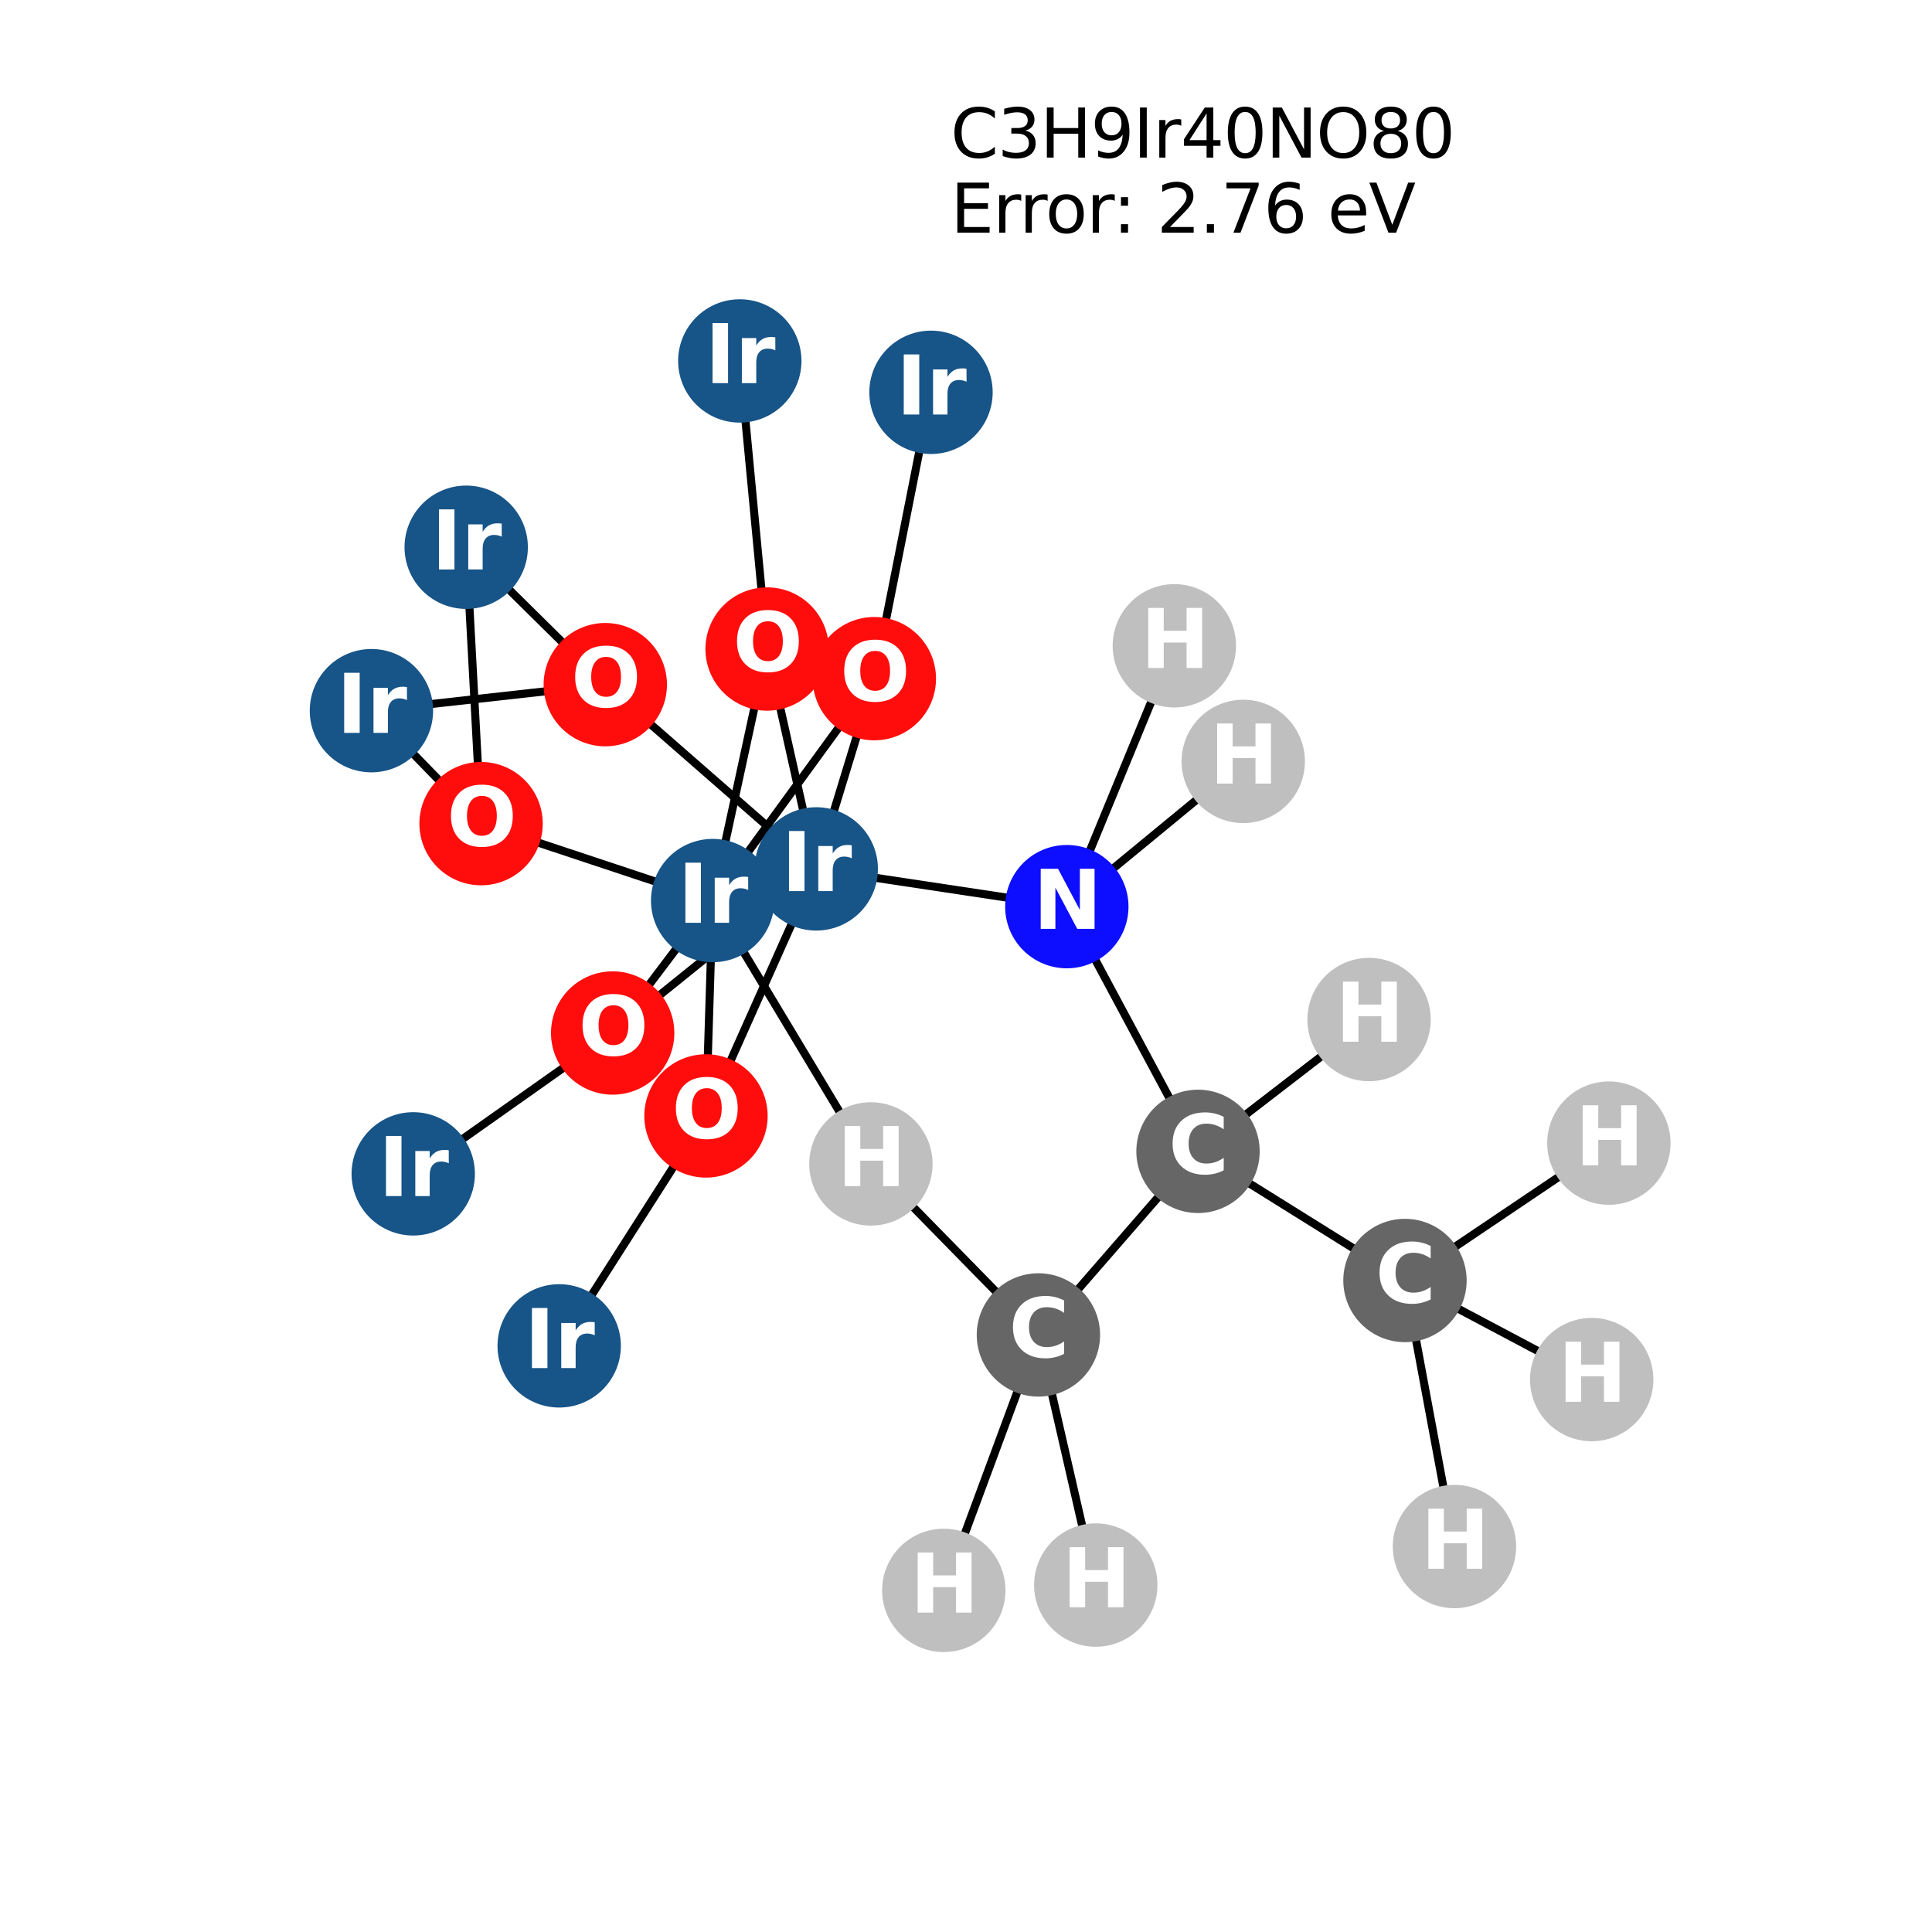 <?xml version="1.0" encoding="utf-8" standalone="no"?>
<!DOCTYPE svg PUBLIC "-//W3C//DTD SVG 1.1//EN"
  "http://www.w3.org/Graphics/SVG/1.1/DTD/svg11.dtd">
<svg xmlns:xlink="http://www.w3.org/1999/xlink" width="288pt" height="288pt" viewBox="0 0 288 288" xmlns="http://www.w3.org/2000/svg" version="1.1">
 <defs>
  <style type="text/css">*{stroke-linejoin: round; stroke-linecap: butt}</style>
 </defs>
 <g id="figure_1">
  <g id="patch_1">
   <path d="M 0 288 
L 288 288 
L 288 0 
L 0 0 
z
" style="fill: #ffffff"/>
  </g>
  <g id="axes_1">
   <g id="LineCollection_1">
    <path d="M 239.831 170.404 
L 209.437 190.881 
" clip-path="url(#p9ff004926b)" style="fill: none; stroke: #000000; stroke-width: 1.2"/>
    <path d="M 159.029 135.152 
L 121.676 129.525 
" clip-path="url(#p9ff004926b)" style="fill: none; stroke: #000000; stroke-width: 1.2"/>
    <path d="M 159.029 135.152 
L 178.586 171.633 
" clip-path="url(#p9ff004926b)" style="fill: none; stroke: #000000; stroke-width: 1.2"/>
    <path d="M 159.029 135.152 
L 185.328 113.499 
" clip-path="url(#p9ff004926b)" style="fill: none; stroke: #000000; stroke-width: 1.2"/>
    <path d="M 159.029 135.152 
L 175.057 96.268 
" clip-path="url(#p9ff004926b)" style="fill: none; stroke: #000000; stroke-width: 1.2"/>
    <path d="M 204.084 151.979 
L 178.586 171.633 
" clip-path="url(#p9ff004926b)" style="fill: none; stroke: #000000; stroke-width: 1.2"/>
    <path d="M 106.235 134.247 
L 71.713 122.779 
" clip-path="url(#p9ff004926b)" style="fill: none; stroke: #000000; stroke-width: 1.2"/>
    <path d="M 106.235 134.247 
L 114.352 96.749 
" clip-path="url(#p9ff004926b)" style="fill: none; stroke: #000000; stroke-width: 1.2"/>
    <path d="M 106.235 134.247 
L 130.337 101.166 
" clip-path="url(#p9ff004926b)" style="fill: none; stroke: #000000; stroke-width: 1.2"/>
    <path d="M 106.235 134.247 
L 105.239 166.349 
" clip-path="url(#p9ff004926b)" style="fill: none; stroke: #000000; stroke-width: 1.2"/>
    <path d="M 106.235 134.247 
L 91.329 153.988 
" clip-path="url(#p9ff004926b)" style="fill: none; stroke: #000000; stroke-width: 1.2"/>
    <path d="M 106.235 134.247 
L 129.823 173.503 
" clip-path="url(#p9ff004926b)" style="fill: none; stroke: #000000; stroke-width: 1.2"/>
    <path d="M 69.496 81.577 
L 71.713 122.779 
" clip-path="url(#p9ff004926b)" style="fill: none; stroke: #000000; stroke-width: 1.2"/>
    <path d="M 69.496 81.577 
L 90.228 102.06 
" clip-path="url(#p9ff004926b)" style="fill: none; stroke: #000000; stroke-width: 1.2"/>
    <path d="M 138.783 58.482 
L 130.337 101.166 
" clip-path="url(#p9ff004926b)" style="fill: none; stroke: #000000; stroke-width: 1.2"/>
    <path d="M 110.281 53.804 
L 114.352 96.749 
" clip-path="url(#p9ff004926b)" style="fill: none; stroke: #000000; stroke-width: 1.2"/>
    <path d="M 121.676 129.525 
L 114.352 96.749 
" clip-path="url(#p9ff004926b)" style="fill: none; stroke: #000000; stroke-width: 1.2"/>
    <path d="M 121.676 129.525 
L 130.337 101.166 
" clip-path="url(#p9ff004926b)" style="fill: none; stroke: #000000; stroke-width: 1.2"/>
    <path d="M 121.676 129.525 
L 90.228 102.06 
" clip-path="url(#p9ff004926b)" style="fill: none; stroke: #000000; stroke-width: 1.2"/>
    <path d="M 121.676 129.525 
L 105.239 166.349 
" clip-path="url(#p9ff004926b)" style="fill: none; stroke: #000000; stroke-width: 1.2"/>
    <path d="M 121.676 129.525 
L 91.329 153.988 
" clip-path="url(#p9ff004926b)" style="fill: none; stroke: #000000; stroke-width: 1.2"/>
    <path d="M 90.228 102.06 
L 55.369 105.939 
" clip-path="url(#p9ff004926b)" style="fill: none; stroke: #000000; stroke-width: 1.2"/>
    <path d="M 55.369 105.939 
L 71.713 122.779 
" clip-path="url(#p9ff004926b)" style="fill: none; stroke: #000000; stroke-width: 1.2"/>
    <path d="M 61.601 174.985 
L 91.329 153.988 
" clip-path="url(#p9ff004926b)" style="fill: none; stroke: #000000; stroke-width: 1.2"/>
    <path d="M 105.239 166.349 
L 83.358 200.626 
" clip-path="url(#p9ff004926b)" style="fill: none; stroke: #000000; stroke-width: 1.2"/>
    <path d="M 178.586 171.633 
L 154.794 198.997 
" clip-path="url(#p9ff004926b)" style="fill: none; stroke: #000000; stroke-width: 1.2"/>
    <path d="M 178.586 171.633 
L 209.437 190.881 
" clip-path="url(#p9ff004926b)" style="fill: none; stroke: #000000; stroke-width: 1.2"/>
    <path d="M 154.794 198.997 
L 140.69 237.076 
" clip-path="url(#p9ff004926b)" style="fill: none; stroke: #000000; stroke-width: 1.2"/>
    <path d="M 154.794 198.997 
L 129.823 173.503 
" clip-path="url(#p9ff004926b)" style="fill: none; stroke: #000000; stroke-width: 1.2"/>
    <path d="M 154.794 198.997 
L 163.344 236.283 
" clip-path="url(#p9ff004926b)" style="fill: none; stroke: #000000; stroke-width: 1.2"/>
    <path d="M 209.437 190.881 
L 216.816 230.539 
" clip-path="url(#p9ff004926b)" style="fill: none; stroke: #000000; stroke-width: 1.2"/>
    <path d="M 209.437 190.881 
L 237.272 205.652 
" clip-path="url(#p9ff004926b)" style="fill: none; stroke: #000000; stroke-width: 1.2"/>
   </g>
   <g id="PathCollection_1">
    <defs>
     <path id="C0_0_84b15789ae" d="M 0 8.944 
C 2.372 8.944 4.647 8.002 6.325 6.325 
C 8.002 4.647 8.944 2.372 8.944 -0 
C 8.944 -2.372 8.002 -4.647 6.325 -6.325 
C 4.647 -8.002 2.372 -8.944 0 -8.944 
C -2.372 -8.944 -4.647 -8.002 -6.325 -6.325 
C -8.002 -4.647 -8.944 -2.372 -8.944 0 
C -8.944 2.372 -8.002 4.647 -6.325 6.325 
C -4.647 8.002 -2.372 8.944 0 8.944 
z
"/>
    </defs>
    <g clip-path="url(#p9ff004926b)">
     <use xlink:href="#C0_0_84b15789ae" x="239.831" y="170.404" style="fill: #bfbfbf; stroke: #bfbfbf; stroke-width: 0.5"/>
    </g>
    <g clip-path="url(#p9ff004926b)">
     <use xlink:href="#C0_0_84b15789ae" x="159.029" y="135.152" style="fill: #0d0dff; stroke: #0d0dff; stroke-width: 0.5"/>
    </g>
    <g clip-path="url(#p9ff004926b)">
     <use xlink:href="#C0_0_84b15789ae" x="185.328" y="113.499" style="fill: #bfbfbf; stroke: #bfbfbf; stroke-width: 0.5"/>
    </g>
    <g clip-path="url(#p9ff004926b)">
     <use xlink:href="#C0_0_84b15789ae" x="175.057" y="96.268" style="fill: #bfbfbf; stroke: #bfbfbf; stroke-width: 0.5"/>
    </g>
    <g clip-path="url(#p9ff004926b)">
     <use xlink:href="#C0_0_84b15789ae" x="204.084" y="151.979" style="fill: #bfbfbf; stroke: #bfbfbf; stroke-width: 0.5"/>
    </g>
    <g clip-path="url(#p9ff004926b)">
     <use xlink:href="#C0_0_84b15789ae" x="106.235" y="134.247" style="fill: #175487; stroke: #175487; stroke-width: 0.5"/>
    </g>
    <g clip-path="url(#p9ff004926b)">
     <use xlink:href="#C0_0_84b15789ae" x="69.496" y="81.577" style="fill: #175487; stroke: #175487; stroke-width: 0.5"/>
    </g>
    <g clip-path="url(#p9ff004926b)">
     <use xlink:href="#C0_0_84b15789ae" x="138.783" y="58.482" style="fill: #175487; stroke: #175487; stroke-width: 0.5"/>
    </g>
    <g clip-path="url(#p9ff004926b)">
     <use xlink:href="#C0_0_84b15789ae" x="110.281" y="53.804" style="fill: #175487; stroke: #175487; stroke-width: 0.5"/>
    </g>
    <g clip-path="url(#p9ff004926b)">
     <use xlink:href="#C0_0_84b15789ae" x="121.676" y="129.525" style="fill: #175487; stroke: #175487; stroke-width: 0.5"/>
    </g>
    <g clip-path="url(#p9ff004926b)">
     <use xlink:href="#C0_0_84b15789ae" x="90.228" y="102.06" style="fill: #ff0d0d; stroke: #ff0d0d; stroke-width: 0.5"/>
    </g>
    <g clip-path="url(#p9ff004926b)">
     <use xlink:href="#C0_0_84b15789ae" x="55.369" y="105.939" style="fill: #175487; stroke: #175487; stroke-width: 0.5"/>
    </g>
    <g clip-path="url(#p9ff004926b)">
     <use xlink:href="#C0_0_84b15789ae" x="61.601" y="174.985" style="fill: #175487; stroke: #175487; stroke-width: 0.5"/>
    </g>
    <g clip-path="url(#p9ff004926b)">
     <use xlink:href="#C0_0_84b15789ae" x="105.239" y="166.349" style="fill: #ff0d0d; stroke: #ff0d0d; stroke-width: 0.5"/>
    </g>
    <g clip-path="url(#p9ff004926b)">
     <use xlink:href="#C0_0_84b15789ae" x="91.329" y="153.988" style="fill: #ff0d0d; stroke: #ff0d0d; stroke-width: 0.5"/>
    </g>
    <g clip-path="url(#p9ff004926b)">
     <use xlink:href="#C0_0_84b15789ae" x="83.358" y="200.626" style="fill: #175487; stroke: #175487; stroke-width: 0.5"/>
    </g>
    <g clip-path="url(#p9ff004926b)">
     <use xlink:href="#C0_0_84b15789ae" x="130.337" y="101.166" style="fill: #ff0d0d; stroke: #ff0d0d; stroke-width: 0.5"/>
    </g>
    <g clip-path="url(#p9ff004926b)">
     <use xlink:href="#C0_0_84b15789ae" x="71.713" y="122.779" style="fill: #ff0d0d; stroke: #ff0d0d; stroke-width: 0.5"/>
    </g>
    <g clip-path="url(#p9ff004926b)">
     <use xlink:href="#C0_0_84b15789ae" x="114.352" y="96.749" style="fill: #ff0d0d; stroke: #ff0d0d; stroke-width: 0.5"/>
    </g>
    <g clip-path="url(#p9ff004926b)">
     <use xlink:href="#C0_0_84b15789ae" x="178.586" y="171.633" style="fill: #666666; stroke: #666666; stroke-width: 0.5"/>
    </g>
    <g clip-path="url(#p9ff004926b)">
     <use xlink:href="#C0_0_84b15789ae" x="154.794" y="198.997" style="fill: #666666; stroke: #666666; stroke-width: 0.5"/>
    </g>
    <g clip-path="url(#p9ff004926b)">
     <use xlink:href="#C0_0_84b15789ae" x="209.437" y="190.881" style="fill: #666666; stroke: #666666; stroke-width: 0.5"/>
    </g>
    <g clip-path="url(#p9ff004926b)">
     <use xlink:href="#C0_0_84b15789ae" x="140.69" y="237.076" style="fill: #bfbfbf; stroke: #bfbfbf; stroke-width: 0.5"/>
    </g>
    <g clip-path="url(#p9ff004926b)">
     <use xlink:href="#C0_0_84b15789ae" x="129.823" y="173.503" style="fill: #bfbfbf; stroke: #bfbfbf; stroke-width: 0.5"/>
    </g>
    <g clip-path="url(#p9ff004926b)">
     <use xlink:href="#C0_0_84b15789ae" x="163.344" y="236.283" style="fill: #bfbfbf; stroke: #bfbfbf; stroke-width: 0.5"/>
    </g>
    <g clip-path="url(#p9ff004926b)">
     <use xlink:href="#C0_0_84b15789ae" x="216.816" y="230.539" style="fill: #bfbfbf; stroke: #bfbfbf; stroke-width: 0.5"/>
    </g>
    <g clip-path="url(#p9ff004926b)">
     <use xlink:href="#C0_0_84b15789ae" x="237.272" y="205.652" style="fill: #bfbfbf; stroke: #bfbfbf; stroke-width: 0.5"/>
    </g>
   </g>
   <g id="text_1">
    <g clip-path="url(#p9ff004926b)">
     <!-- H -->
     <g style="fill: #ffffff" transform="translate(234.81 173.716) scale(0.12 -0.12)">
      <defs>
       <path id="DejaVuSans-Bold-48" d="M 588 4666 
L 1791 4666 
L 1791 2888 
L 3566 2888 
L 3566 4666 
L 4769 4666 
L 4769 0 
L 3566 0 
L 3566 1978 
L 1791 1978 
L 1791 0 
L 588 0 
L 588 4666 
z
" transform="scale(0.016)"/>
      </defs>
      <use xlink:href="#DejaVuSans-Bold-48"/>
     </g>
    </g>
   </g>
   <g id="text_2">
    <g clip-path="url(#p9ff004926b)">
     <!-- N -->
     <g style="fill: #ffffff" transform="translate(154.008 138.463) scale(0.12 -0.12)">
      <defs>
       <path id="DejaVuSans-Bold-4e" d="M 588 4666 
L 1931 4666 
L 3628 1466 
L 3628 4666 
L 4769 4666 
L 4769 0 
L 3425 0 
L 1728 3200 
L 1728 0 
L 588 0 
L 588 4666 
z
" transform="scale(0.016)"/>
      </defs>
      <use xlink:href="#DejaVuSans-Bold-4e"/>
     </g>
    </g>
   </g>
   <g id="text_3">
    <g clip-path="url(#p9ff004926b)">
     <!-- H -->
     <g style="fill: #ffffff" transform="translate(180.307 116.81) scale(0.12 -0.12)">
      <use xlink:href="#DejaVuSans-Bold-48"/>
     </g>
    </g>
   </g>
   <g id="text_4">
    <g clip-path="url(#p9ff004926b)">
     <!-- H -->
     <g style="fill: #ffffff" transform="translate(170.036 99.579) scale(0.12 -0.12)">
      <use xlink:href="#DejaVuSans-Bold-48"/>
     </g>
    </g>
   </g>
   <g id="text_5">
    <g clip-path="url(#p9ff004926b)">
     <!-- H -->
     <g style="fill: #ffffff" transform="translate(199.063 155.29) scale(0.12 -0.12)">
      <use xlink:href="#DejaVuSans-Bold-48"/>
     </g>
    </g>
   </g>
   <g id="text_6">
    <g clip-path="url(#p9ff004926b)">
     <!-- Ir -->
     <g style="fill: #ffffff" transform="translate(101.044 137.559) scale(0.12 -0.12)">
      <defs>
       <path id="DejaVuSans-Bold-49" d="M 588 4666 
L 1791 4666 
L 1791 0 
L 588 0 
L 588 4666 
z
" transform="scale(0.016)"/>
       <path id="DejaVuSans-Bold-72" d="M 3138 2547 
Q 2991 2616 2845 2648 
Q 2700 2681 2553 2681 
Q 2122 2681 1889 2404 
Q 1656 2128 1656 1613 
L 1656 0 
L 538 0 
L 538 3500 
L 1656 3500 
L 1656 2925 
Q 1872 3269 2151 3426 
Q 2431 3584 2822 3584 
Q 2878 3584 2943 3579 
Q 3009 3575 3134 3559 
L 3138 2547 
z
" transform="scale(0.016)"/>
      </defs>
      <use xlink:href="#DejaVuSans-Bold-49"/>
      <use xlink:href="#DejaVuSans-Bold-72" transform="translate(37.207 0)"/>
     </g>
    </g>
   </g>
   <g id="text_7">
    <g clip-path="url(#p9ff004926b)">
     <!-- Ir -->
     <g style="fill: #ffffff" transform="translate(64.305 84.889) scale(0.12 -0.12)">
      <use xlink:href="#DejaVuSans-Bold-49"/>
      <use xlink:href="#DejaVuSans-Bold-72" transform="translate(37.207 0)"/>
     </g>
    </g>
   </g>
   <g id="text_8">
    <g clip-path="url(#p9ff004926b)">
     <!-- Ir -->
     <g style="fill: #ffffff" transform="translate(133.592 61.793) scale(0.12 -0.12)">
      <use xlink:href="#DejaVuSans-Bold-49"/>
      <use xlink:href="#DejaVuSans-Bold-72" transform="translate(37.207 0)"/>
     </g>
    </g>
   </g>
   <g id="text_9">
    <g clip-path="url(#p9ff004926b)">
     <!-- Ir -->
     <g style="fill: #ffffff" transform="translate(105.09 57.115) scale(0.12 -0.12)">
      <use xlink:href="#DejaVuSans-Bold-49"/>
      <use xlink:href="#DejaVuSans-Bold-72" transform="translate(37.207 0)"/>
     </g>
    </g>
   </g>
   <g id="text_10">
    <g clip-path="url(#p9ff004926b)">
     <!-- Ir -->
     <g style="fill: #ffffff" transform="translate(116.485 132.837) scale(0.12 -0.12)">
      <use xlink:href="#DejaVuSans-Bold-49"/>
      <use xlink:href="#DejaVuSans-Bold-72" transform="translate(37.207 0)"/>
     </g>
    </g>
   </g>
   <g id="text_11">
    <g clip-path="url(#p9ff004926b)">
     <!-- O -->
     <g style="fill: #ffffff" transform="translate(85.127 105.371) scale(0.12 -0.12)">
      <defs>
       <path id="DejaVuSans-Bold-4f" d="M 2719 3878 
Q 2169 3878 1866 3472 
Q 1563 3066 1563 2328 
Q 1563 1594 1866 1187 
Q 2169 781 2719 781 
Q 3272 781 3575 1187 
Q 3878 1594 3878 2328 
Q 3878 3066 3575 3472 
Q 3272 3878 2719 3878 
z
M 2719 4750 
Q 3844 4750 4481 4106 
Q 5119 3463 5119 2328 
Q 5119 1197 4481 553 
Q 3844 -91 2719 -91 
Q 1597 -91 958 553 
Q 319 1197 319 2328 
Q 319 3463 958 4106 
Q 1597 4750 2719 4750 
z
" transform="scale(0.016)"/>
      </defs>
      <use xlink:href="#DejaVuSans-Bold-4f"/>
     </g>
    </g>
   </g>
   <g id="text_12">
    <g clip-path="url(#p9ff004926b)">
     <!-- Ir -->
     <g style="fill: #ffffff" transform="translate(50.178 109.25) scale(0.12 -0.12)">
      <use xlink:href="#DejaVuSans-Bold-49"/>
      <use xlink:href="#DejaVuSans-Bold-72" transform="translate(37.207 0)"/>
     </g>
    </g>
   </g>
   <g id="text_13">
    <g clip-path="url(#p9ff004926b)">
     <!-- Ir -->
     <g style="fill: #ffffff" transform="translate(56.41 178.296) scale(0.12 -0.12)">
      <use xlink:href="#DejaVuSans-Bold-49"/>
      <use xlink:href="#DejaVuSans-Bold-72" transform="translate(37.207 0)"/>
     </g>
    </g>
   </g>
   <g id="text_14">
    <g clip-path="url(#p9ff004926b)">
     <!-- O -->
     <g style="fill: #ffffff" transform="translate(100.138 169.661) scale(0.12 -0.12)">
      <use xlink:href="#DejaVuSans-Bold-4f"/>
     </g>
    </g>
   </g>
   <g id="text_15">
    <g clip-path="url(#p9ff004926b)">
     <!-- O -->
     <g style="fill: #ffffff" transform="translate(86.228 157.3) scale(0.12 -0.12)">
      <use xlink:href="#DejaVuSans-Bold-4f"/>
     </g>
    </g>
   </g>
   <g id="text_16">
    <g clip-path="url(#p9ff004926b)">
     <!-- Ir -->
     <g style="fill: #ffffff" transform="translate(78.167 203.938) scale(0.12 -0.12)">
      <use xlink:href="#DejaVuSans-Bold-49"/>
      <use xlink:href="#DejaVuSans-Bold-72" transform="translate(37.207 0)"/>
     </g>
    </g>
   </g>
   <g id="text_17">
    <g clip-path="url(#p9ff004926b)">
     <!-- O -->
     <g style="fill: #ffffff" transform="translate(125.236 104.478) scale(0.12 -0.12)">
      <use xlink:href="#DejaVuSans-Bold-4f"/>
     </g>
    </g>
   </g>
   <g id="text_18">
    <g clip-path="url(#p9ff004926b)">
     <!-- O -->
     <g style="fill: #ffffff" transform="translate(66.612 126.09) scale(0.12 -0.12)">
      <use xlink:href="#DejaVuSans-Bold-4f"/>
     </g>
    </g>
   </g>
   <g id="text_19">
    <g clip-path="url(#p9ff004926b)">
     <!-- O -->
     <g style="fill: #ffffff" transform="translate(109.251 100.06) scale(0.12 -0.12)">
      <use xlink:href="#DejaVuSans-Bold-4f"/>
     </g>
    </g>
   </g>
   <g id="text_20">
    <g clip-path="url(#p9ff004926b)">
     <!-- C -->
     <g style="fill: #ffffff" transform="translate(174.183 174.945) scale(0.12 -0.12)">
      <defs>
       <path id="DejaVuSans-Bold-43" d="M 4288 256 
Q 3956 84 3597 -3 
Q 3238 -91 2847 -91 
Q 1681 -91 1000 561 
Q 319 1213 319 2328 
Q 319 3447 1000 4098 
Q 1681 4750 2847 4750 
Q 3238 4750 3597 4662 
Q 3956 4575 4288 4403 
L 4288 3438 
Q 3953 3666 3628 3772 
Q 3303 3878 2944 3878 
Q 2300 3878 1931 3465 
Q 1563 3053 1563 2328 
Q 1563 1606 1931 1193 
Q 2300 781 2944 781 
Q 3303 781 3628 887 
Q 3953 994 4288 1222 
L 4288 256 
z
" transform="scale(0.016)"/>
      </defs>
      <use xlink:href="#DejaVuSans-Bold-43"/>
     </g>
    </g>
   </g>
   <g id="text_21">
    <g clip-path="url(#p9ff004926b)">
     <!-- C -->
     <g style="fill: #ffffff" transform="translate(150.39 202.308) scale(0.12 -0.12)">
      <use xlink:href="#DejaVuSans-Bold-43"/>
     </g>
    </g>
   </g>
   <g id="text_22">
    <g clip-path="url(#p9ff004926b)">
     <!-- C -->
     <g style="fill: #ffffff" transform="translate(205.033 194.192) scale(0.12 -0.12)">
      <use xlink:href="#DejaVuSans-Bold-43"/>
     </g>
    </g>
   </g>
   <g id="text_23">
    <g clip-path="url(#p9ff004926b)">
     <!-- H -->
     <g style="fill: #ffffff" transform="translate(135.669 240.388) scale(0.12 -0.12)">
      <use xlink:href="#DejaVuSans-Bold-48"/>
     </g>
    </g>
   </g>
   <g id="text_24">
    <g clip-path="url(#p9ff004926b)">
     <!-- H -->
     <g style="fill: #ffffff" transform="translate(124.802 176.815) scale(0.12 -0.12)">
      <use xlink:href="#DejaVuSans-Bold-48"/>
     </g>
    </g>
   </g>
   <g id="text_25">
    <g clip-path="url(#p9ff004926b)">
     <!-- H -->
     <g style="fill: #ffffff" transform="translate(158.323 239.594) scale(0.12 -0.12)">
      <use xlink:href="#DejaVuSans-Bold-48"/>
     </g>
    </g>
   </g>
   <g id="text_26">
    <g clip-path="url(#p9ff004926b)">
     <!-- H -->
     <g style="fill: #ffffff" transform="translate(211.795 233.85) scale(0.12 -0.12)">
      <use xlink:href="#DejaVuSans-Bold-48"/>
     </g>
    </g>
   </g>
   <g id="text_27">
    <g clip-path="url(#p9ff004926b)">
     <!-- H -->
     <g style="fill: #ffffff" transform="translate(232.251 208.964) scale(0.12 -0.12)">
      <use xlink:href="#DejaVuSans-Bold-48"/>
     </g>
    </g>
   </g>
   <g id="text_28">
    <!-- C3H9Ir40NO80 -->
    <g transform="translate(141.705 23.491) scale(0.1 -0.1)">
     <defs>
      <path id="DejaVuSans-43" d="M 4122 4306 
L 4122 3641 
Q 3803 3938 3442 4084 
Q 3081 4231 2675 4231 
Q 1875 4231 1450 3742 
Q 1025 3253 1025 2328 
Q 1025 1406 1450 917 
Q 1875 428 2675 428 
Q 3081 428 3442 575 
Q 3803 722 4122 1019 
L 4122 359 
Q 3791 134 3420 21 
Q 3050 -91 2638 -91 
Q 1578 -91 968 557 
Q 359 1206 359 2328 
Q 359 3453 968 4101 
Q 1578 4750 2638 4750 
Q 3056 4750 3426 4639 
Q 3797 4528 4122 4306 
z
" transform="scale(0.016)"/>
      <path id="DejaVuSans-33" d="M 2597 2516 
Q 3050 2419 3304 2112 
Q 3559 1806 3559 1356 
Q 3559 666 3084 287 
Q 2609 -91 1734 -91 
Q 1441 -91 1130 -33 
Q 819 25 488 141 
L 488 750 
Q 750 597 1062 519 
Q 1375 441 1716 441 
Q 2309 441 2620 675 
Q 2931 909 2931 1356 
Q 2931 1769 2642 2001 
Q 2353 2234 1838 2234 
L 1294 2234 
L 1294 2753 
L 1863 2753 
Q 2328 2753 2575 2939 
Q 2822 3125 2822 3475 
Q 2822 3834 2567 4026 
Q 2313 4219 1838 4219 
Q 1578 4219 1281 4162 
Q 984 4106 628 3988 
L 628 4550 
Q 988 4650 1302 4700 
Q 1616 4750 1894 4750 
Q 2613 4750 3031 4423 
Q 3450 4097 3450 3541 
Q 3450 3153 3228 2886 
Q 3006 2619 2597 2516 
z
" transform="scale(0.016)"/>
      <path id="DejaVuSans-48" d="M 628 4666 
L 1259 4666 
L 1259 2753 
L 3553 2753 
L 3553 4666 
L 4184 4666 
L 4184 0 
L 3553 0 
L 3553 2222 
L 1259 2222 
L 1259 0 
L 628 0 
L 628 4666 
z
" transform="scale(0.016)"/>
      <path id="DejaVuSans-39" d="M 703 97 
L 703 672 
Q 941 559 1184 500 
Q 1428 441 1663 441 
Q 2288 441 2617 861 
Q 2947 1281 2994 2138 
Q 2813 1869 2534 1725 
Q 2256 1581 1919 1581 
Q 1219 1581 811 2004 
Q 403 2428 403 3163 
Q 403 3881 828 4315 
Q 1253 4750 1959 4750 
Q 2769 4750 3195 4129 
Q 3622 3509 3622 2328 
Q 3622 1225 3098 567 
Q 2575 -91 1691 -91 
Q 1453 -91 1209 -44 
Q 966 3 703 97 
z
M 1959 2075 
Q 2384 2075 2632 2365 
Q 2881 2656 2881 3163 
Q 2881 3666 2632 3958 
Q 2384 4250 1959 4250 
Q 1534 4250 1286 3958 
Q 1038 3666 1038 3163 
Q 1038 2656 1286 2365 
Q 1534 2075 1959 2075 
z
" transform="scale(0.016)"/>
      <path id="DejaVuSans-49" d="M 628 4666 
L 1259 4666 
L 1259 0 
L 628 0 
L 628 4666 
z
" transform="scale(0.016)"/>
      <path id="DejaVuSans-72" d="M 2631 2963 
Q 2534 3019 2420 3045 
Q 2306 3072 2169 3072 
Q 1681 3072 1420 2755 
Q 1159 2438 1159 1844 
L 1159 0 
L 581 0 
L 581 3500 
L 1159 3500 
L 1159 2956 
Q 1341 3275 1631 3429 
Q 1922 3584 2338 3584 
Q 2397 3584 2469 3576 
Q 2541 3569 2628 3553 
L 2631 2963 
z
" transform="scale(0.016)"/>
      <path id="DejaVuSans-34" d="M 2419 4116 
L 825 1625 
L 2419 1625 
L 2419 4116 
z
M 2253 4666 
L 3047 4666 
L 3047 1625 
L 3713 1625 
L 3713 1100 
L 3047 1100 
L 3047 0 
L 2419 0 
L 2419 1100 
L 313 1100 
L 313 1709 
L 2253 4666 
z
" transform="scale(0.016)"/>
      <path id="DejaVuSans-30" d="M 2034 4250 
Q 1547 4250 1301 3770 
Q 1056 3291 1056 2328 
Q 1056 1369 1301 889 
Q 1547 409 2034 409 
Q 2525 409 2770 889 
Q 3016 1369 3016 2328 
Q 3016 3291 2770 3770 
Q 2525 4250 2034 4250 
z
M 2034 4750 
Q 2819 4750 3233 4129 
Q 3647 3509 3647 2328 
Q 3647 1150 3233 529 
Q 2819 -91 2034 -91 
Q 1250 -91 836 529 
Q 422 1150 422 2328 
Q 422 3509 836 4129 
Q 1250 4750 2034 4750 
z
" transform="scale(0.016)"/>
      <path id="DejaVuSans-4e" d="M 628 4666 
L 1478 4666 
L 3547 763 
L 3547 4666 
L 4159 4666 
L 4159 0 
L 3309 0 
L 1241 3903 
L 1241 0 
L 628 0 
L 628 4666 
z
" transform="scale(0.016)"/>
      <path id="DejaVuSans-4f" d="M 2522 4238 
Q 1834 4238 1429 3725 
Q 1025 3213 1025 2328 
Q 1025 1447 1429 934 
Q 1834 422 2522 422 
Q 3209 422 3611 934 
Q 4013 1447 4013 2328 
Q 4013 3213 3611 3725 
Q 3209 4238 2522 4238 
z
M 2522 4750 
Q 3503 4750 4090 4092 
Q 4678 3434 4678 2328 
Q 4678 1225 4090 567 
Q 3503 -91 2522 -91 
Q 1538 -91 948 565 
Q 359 1222 359 2328 
Q 359 3434 948 4092 
Q 1538 4750 2522 4750 
z
" transform="scale(0.016)"/>
      <path id="DejaVuSans-38" d="M 2034 2216 
Q 1584 2216 1326 1975 
Q 1069 1734 1069 1313 
Q 1069 891 1326 650 
Q 1584 409 2034 409 
Q 2484 409 2743 651 
Q 3003 894 3003 1313 
Q 3003 1734 2745 1975 
Q 2488 2216 2034 2216 
z
M 1403 2484 
Q 997 2584 770 2862 
Q 544 3141 544 3541 
Q 544 4100 942 4425 
Q 1341 4750 2034 4750 
Q 2731 4750 3128 4425 
Q 3525 4100 3525 3541 
Q 3525 3141 3298 2862 
Q 3072 2584 2669 2484 
Q 3125 2378 3379 2068 
Q 3634 1759 3634 1313 
Q 3634 634 3220 271 
Q 2806 -91 2034 -91 
Q 1263 -91 848 271 
Q 434 634 434 1313 
Q 434 1759 690 2068 
Q 947 2378 1403 2484 
z
M 1172 3481 
Q 1172 3119 1398 2916 
Q 1625 2713 2034 2713 
Q 2441 2713 2670 2916 
Q 2900 3119 2900 3481 
Q 2900 3844 2670 4047 
Q 2441 4250 2034 4250 
Q 1625 4250 1398 4047 
Q 1172 3844 1172 3481 
z
" transform="scale(0.016)"/>
     </defs>
     <use xlink:href="#DejaVuSans-43"/>
     <use xlink:href="#DejaVuSans-33" transform="translate(69.824 0)"/>
     <use xlink:href="#DejaVuSans-48" transform="translate(133.447 0)"/>
     <use xlink:href="#DejaVuSans-39" transform="translate(208.643 0)"/>
     <use xlink:href="#DejaVuSans-49" transform="translate(272.266 0)"/>
     <use xlink:href="#DejaVuSans-72" transform="translate(301.758 0)"/>
     <use xlink:href="#DejaVuSans-34" transform="translate(342.871 0)"/>
     <use xlink:href="#DejaVuSans-30" transform="translate(406.494 0)"/>
     <use xlink:href="#DejaVuSans-4e" transform="translate(470.117 0)"/>
     <use xlink:href="#DejaVuSans-4f" transform="translate(544.922 0)"/>
     <use xlink:href="#DejaVuSans-38" transform="translate(623.633 0)"/>
     <use xlink:href="#DejaVuSans-30" transform="translate(687.256 0)"/>
    </g>
    <!-- Error: 2.76 eV -->
    <g transform="translate(141.705 34.689) scale(0.1 -0.1)">
     <defs>
      <path id="DejaVuSans-45" d="M 628 4666 
L 3578 4666 
L 3578 4134 
L 1259 4134 
L 1259 2753 
L 3481 2753 
L 3481 2222 
L 1259 2222 
L 1259 531 
L 3634 531 
L 3634 0 
L 628 0 
L 628 4666 
z
" transform="scale(0.016)"/>
      <path id="DejaVuSans-6f" d="M 1959 3097 
Q 1497 3097 1228 2736 
Q 959 2375 959 1747 
Q 959 1119 1226 758 
Q 1494 397 1959 397 
Q 2419 397 2687 759 
Q 2956 1122 2956 1747 
Q 2956 2369 2687 2733 
Q 2419 3097 1959 3097 
z
M 1959 3584 
Q 2709 3584 3137 3096 
Q 3566 2609 3566 1747 
Q 3566 888 3137 398 
Q 2709 -91 1959 -91 
Q 1206 -91 779 398 
Q 353 888 353 1747 
Q 353 2609 779 3096 
Q 1206 3584 1959 3584 
z
" transform="scale(0.016)"/>
      <path id="DejaVuSans-3a" d="M 750 794 
L 1409 794 
L 1409 0 
L 750 0 
L 750 794 
z
M 750 3309 
L 1409 3309 
L 1409 2516 
L 750 2516 
L 750 3309 
z
" transform="scale(0.016)"/>
      <path id="DejaVuSans-20" transform="scale(0.016)"/>
      <path id="DejaVuSans-32" d="M 1228 531 
L 3431 531 
L 3431 0 
L 469 0 
L 469 531 
Q 828 903 1448 1529 
Q 2069 2156 2228 2338 
Q 2531 2678 2651 2914 
Q 2772 3150 2772 3378 
Q 2772 3750 2511 3984 
Q 2250 4219 1831 4219 
Q 1534 4219 1204 4116 
Q 875 4013 500 3803 
L 500 4441 
Q 881 4594 1212 4672 
Q 1544 4750 1819 4750 
Q 2544 4750 2975 4387 
Q 3406 4025 3406 3419 
Q 3406 3131 3298 2873 
Q 3191 2616 2906 2266 
Q 2828 2175 2409 1742 
Q 1991 1309 1228 531 
z
" transform="scale(0.016)"/>
      <path id="DejaVuSans-2e" d="M 684 794 
L 1344 794 
L 1344 0 
L 684 0 
L 684 794 
z
" transform="scale(0.016)"/>
      <path id="DejaVuSans-37" d="M 525 4666 
L 3525 4666 
L 3525 4397 
L 1831 0 
L 1172 0 
L 2766 4134 
L 525 4134 
L 525 4666 
z
" transform="scale(0.016)"/>
      <path id="DejaVuSans-36" d="M 2113 2584 
Q 1688 2584 1439 2293 
Q 1191 2003 1191 1497 
Q 1191 994 1439 701 
Q 1688 409 2113 409 
Q 2538 409 2786 701 
Q 3034 994 3034 1497 
Q 3034 2003 2786 2293 
Q 2538 2584 2113 2584 
z
M 3366 4563 
L 3366 3988 
Q 3128 4100 2886 4159 
Q 2644 4219 2406 4219 
Q 1781 4219 1451 3797 
Q 1122 3375 1075 2522 
Q 1259 2794 1537 2939 
Q 1816 3084 2150 3084 
Q 2853 3084 3261 2657 
Q 3669 2231 3669 1497 
Q 3669 778 3244 343 
Q 2819 -91 2113 -91 
Q 1303 -91 875 529 
Q 447 1150 447 2328 
Q 447 3434 972 4092 
Q 1497 4750 2381 4750 
Q 2619 4750 2861 4703 
Q 3103 4656 3366 4563 
z
" transform="scale(0.016)"/>
      <path id="DejaVuSans-65" d="M 3597 1894 
L 3597 1613 
L 953 1613 
Q 991 1019 1311 708 
Q 1631 397 2203 397 
Q 2534 397 2845 478 
Q 3156 559 3463 722 
L 3463 178 
Q 3153 47 2828 -22 
Q 2503 -91 2169 -91 
Q 1331 -91 842 396 
Q 353 884 353 1716 
Q 353 2575 817 3079 
Q 1281 3584 2069 3584 
Q 2775 3584 3186 3129 
Q 3597 2675 3597 1894 
z
M 3022 2063 
Q 3016 2534 2758 2815 
Q 2500 3097 2075 3097 
Q 1594 3097 1305 2825 
Q 1016 2553 972 2059 
L 3022 2063 
z
" transform="scale(0.016)"/>
      <path id="DejaVuSans-56" d="M 1831 0 
L 50 4666 
L 709 4666 
L 2188 738 
L 3669 4666 
L 4325 4666 
L 2547 0 
L 1831 0 
z
" transform="scale(0.016)"/>
     </defs>
     <use xlink:href="#DejaVuSans-45"/>
     <use xlink:href="#DejaVuSans-72" transform="translate(63.184 0)"/>
     <use xlink:href="#DejaVuSans-72" transform="translate(102.547 0)"/>
     <use xlink:href="#DejaVuSans-6f" transform="translate(141.41 0)"/>
     <use xlink:href="#DejaVuSans-72" transform="translate(202.592 0)"/>
     <use xlink:href="#DejaVuSans-3a" transform="translate(241.955 0)"/>
     <use xlink:href="#DejaVuSans-20" transform="translate(275.646 0)"/>
     <use xlink:href="#DejaVuSans-32" transform="translate(307.434 0)"/>
     <use xlink:href="#DejaVuSans-2e" transform="translate(371.057 0)"/>
     <use xlink:href="#DejaVuSans-37" transform="translate(402.844 0)"/>
     <use xlink:href="#DejaVuSans-36" transform="translate(466.467 0)"/>
     <use xlink:href="#DejaVuSans-20" transform="translate(530.09 0)"/>
     <use xlink:href="#DejaVuSans-65" transform="translate(561.877 0)"/>
     <use xlink:href="#DejaVuSans-56" transform="translate(623.4 0)"/>
    </g>
   </g>
  </g>
 </g>
 <defs>
  <clipPath id="p9ff004926b">
   <rect x="36" y="34.56" width="223.2" height="221.76"/>
  </clipPath>
 </defs>
</svg>
